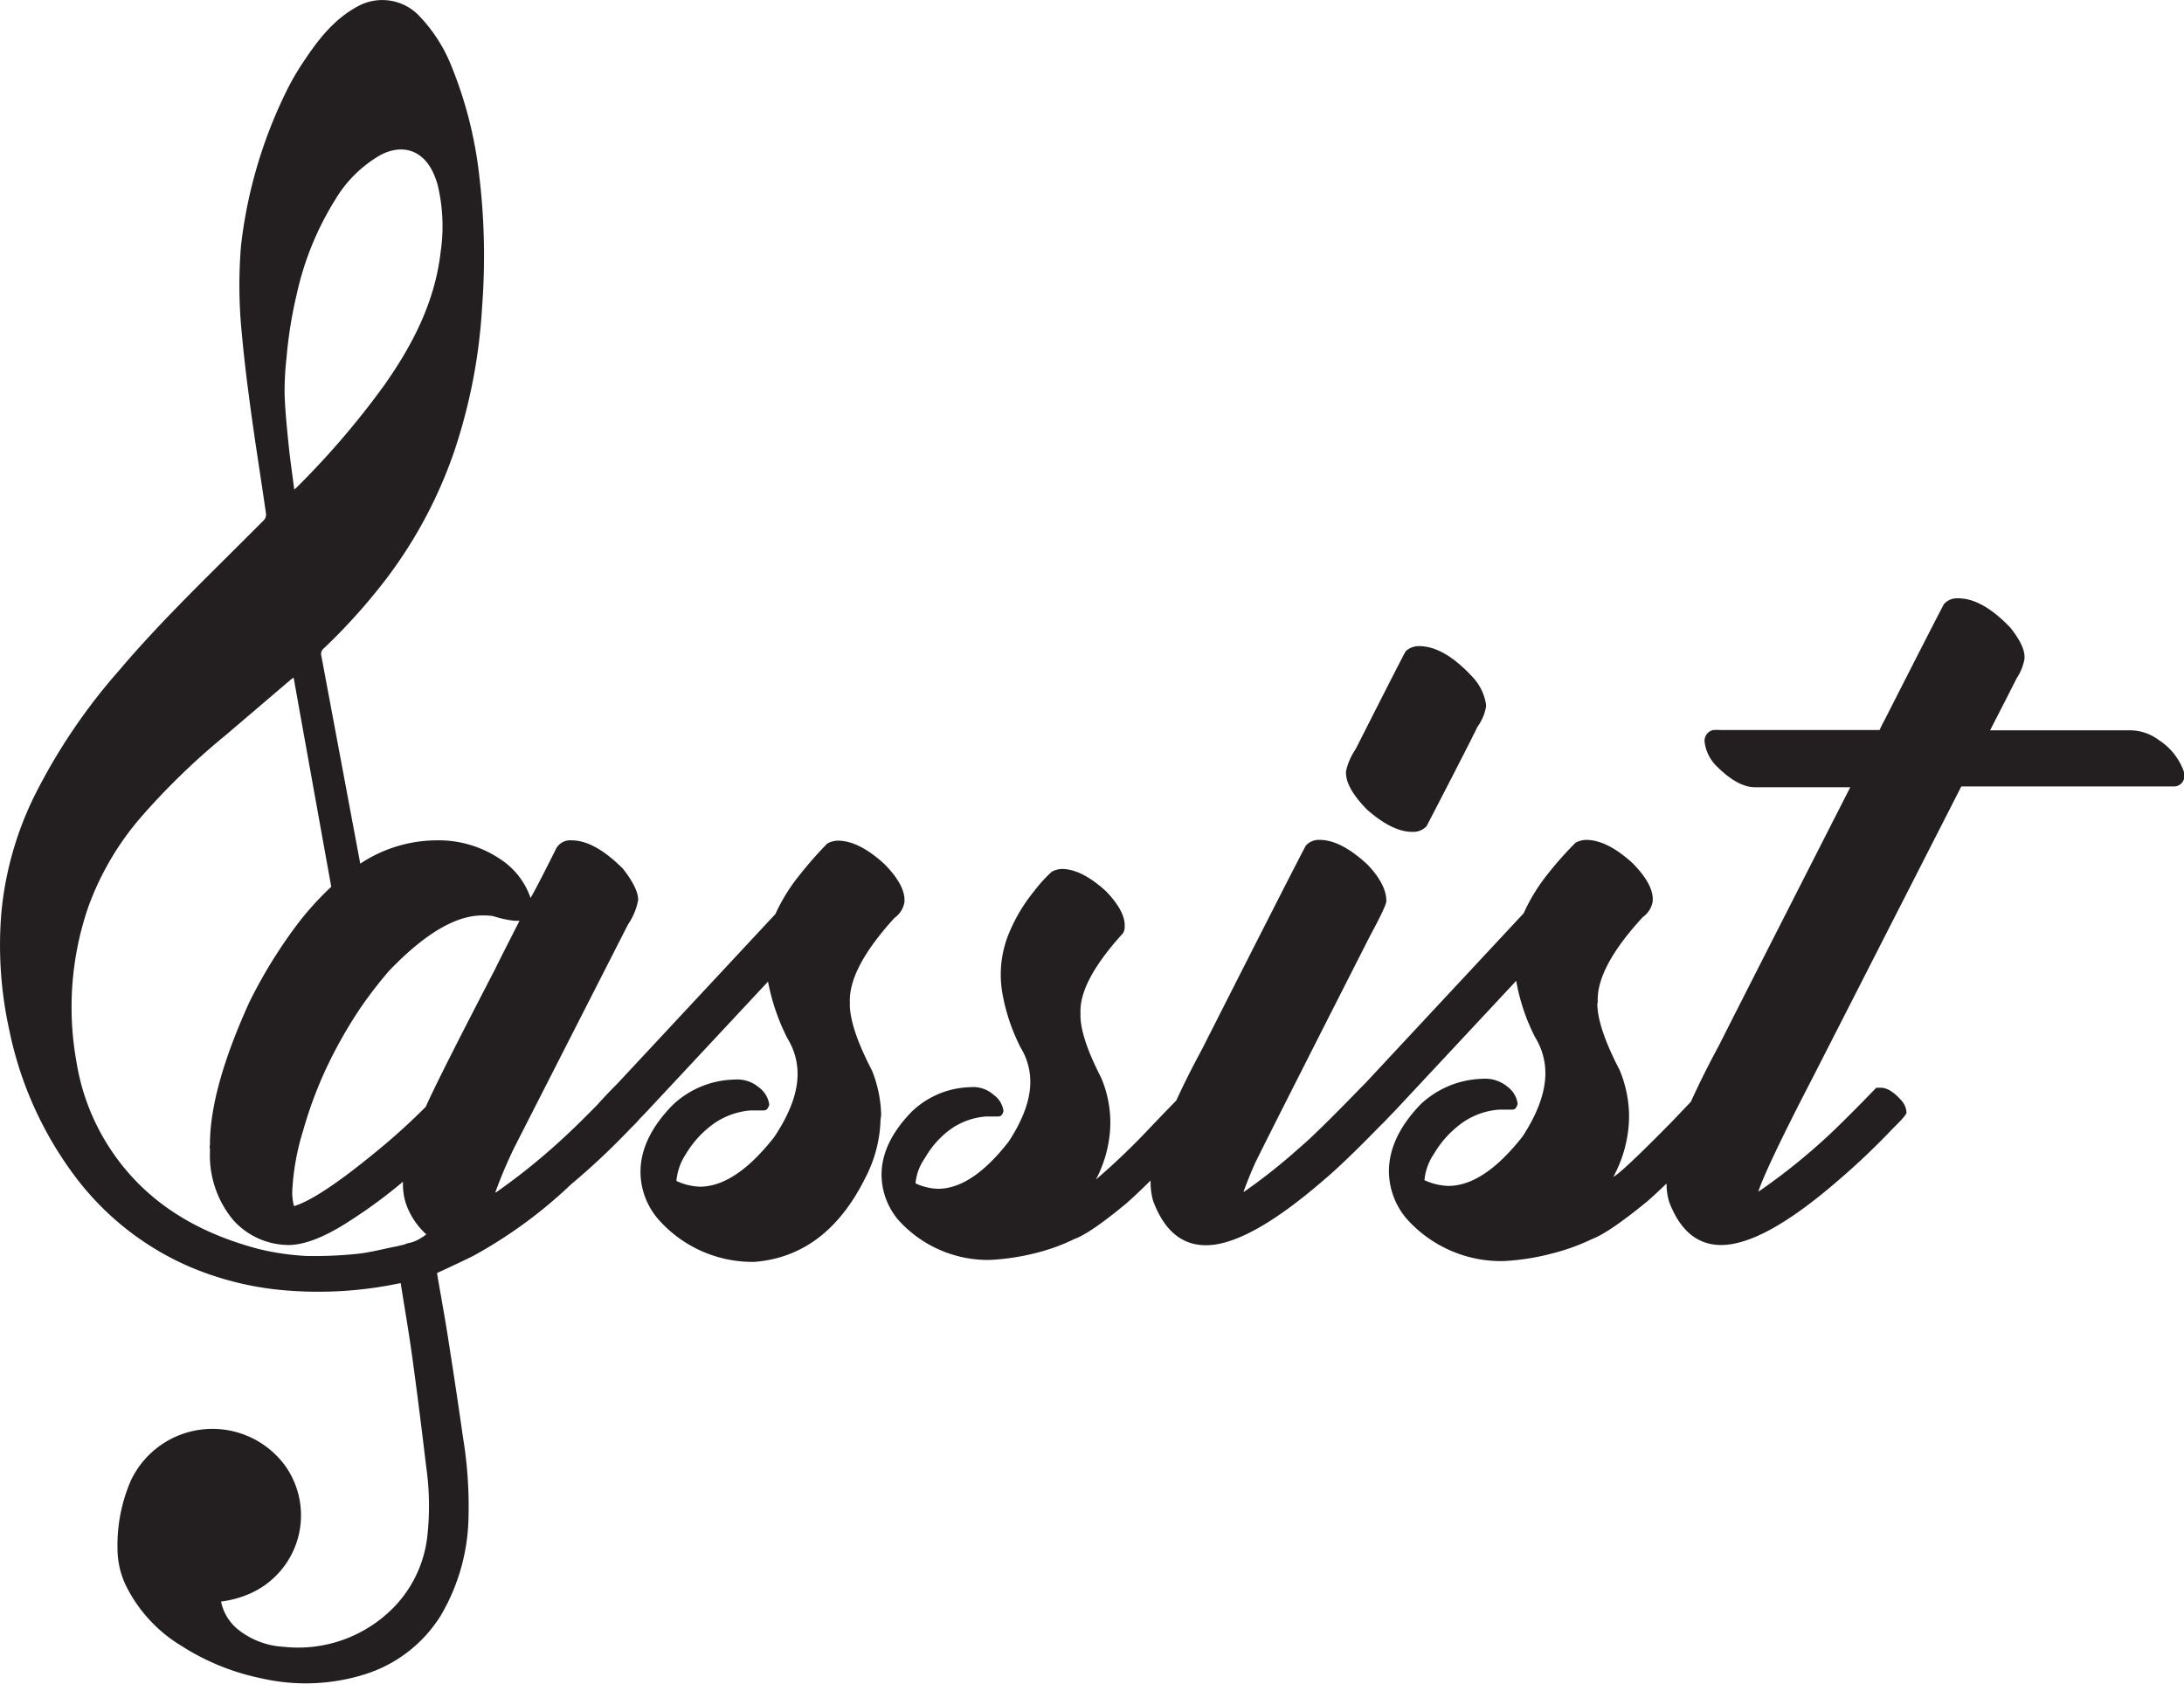 <svg xmlns="http://www.w3.org/2000/svg" viewBox="0 0 280.87 216.58"><defs><style>.cls-1{fill:#231f20;}</style></defs><title>Asset 2</title><g id="Layer_2" data-name="Layer 2"><g id="logo"><path class="cls-1" d="M113.32,143.39a16.37,16.37,0,0,0-1.16-5.65q-2.86-5.51-2.87-8.56a.52.52,0,0,0,0-.23v-.28q0-4.3,5.74-10.6a3.1,3.1,0,0,0,1.29-2.08v-.23q0-2-2.59-4.63c-2.19-2-4.18-3-6-3a2.92,2.92,0,0,0-1.34.37,49.56,49.56,0,0,0-3.43,3.89,23.28,23.28,0,0,0-3.24,5.18l-20.31,21.8c-1.15,1.16-2,2.06-2.55,2.69-1.5,1.53-2.86,2.88-4.07,4a80.91,80.91,0,0,1-9,7.31h-.09a60.71,60.71,0,0,1,2.4-5.69l14.67-28.78a8.06,8.06,0,0,0,1.3-3.15c0-1-.65-2.34-1.95-4-2.43-2.44-4.64-3.66-6.61-3.66a2.06,2.06,0,0,0-2.08,1.25c-1.64,3.27-2.7,5.33-3.2,6.16a9.65,9.65,0,0,0-3.7-4.86,14.18,14.18,0,0,0-8.47-2.55,17.87,17.87,0,0,0-9.73,3l-5-26.71a.92.92,0,0,1,.33-1,76,76,0,0,0,7.88-8.75,58.61,58.61,0,0,0,8.82-16.41,70.94,70.94,0,0,0,3.64-18.75,86.51,86.51,0,0,0-.35-16.72A53,53,0,0,0,58.08,8.56a19.94,19.94,0,0,0-4.37-6.72A6.55,6.55,0,0,0,46.19.72c-3.29,1.7-5.42,4.57-7.39,7.57a31.21,31.21,0,0,0-2,3.51A60.55,60.55,0,0,0,31,31.55a62,62,0,0,0,0,10.29c.27,3,.59,6,1,9C32.66,56,33.48,61,34.21,66.08a1.09,1.09,0,0,1-.25.8c-1,1-2,2-2.94,2.94-5.35,5.34-10.79,10.61-15.69,16.4a75.52,75.52,0,0,0-11,16.35A43.1,43.1,0,0,0,.18,117.35a50.62,50.62,0,0,0,1,15.08,47.1,47.1,0,0,0,8.43,18.83A36.54,36.54,0,0,0,24.3,162.9,39.65,39.65,0,0,0,37,166a50.67,50.67,0,0,0,13.3-.72l1.23-.24c.51,3.24,1.06,6.38,1.49,9.53.64,4.67,1.23,9.36,1.78,14a35.84,35.84,0,0,1,.15,9.08,15.59,15.59,0,0,1-5.21,9.95,17.18,17.18,0,0,1-13.28,4.22,10.26,10.26,0,0,1-6-2.35A6.18,6.18,0,0,1,28.43,206a13.1,13.1,0,0,0,3.66-1,11,11,0,0,0,4.56-16.5,11.6,11.6,0,0,0-19.85,2,21,21,0,0,0-1.69,8.74,11,11,0,0,0,1.15,4.84,18.79,18.79,0,0,0,7.15,7.67,30.19,30.19,0,0,0,10.17,4.12,25.44,25.44,0,0,0,13.31-.5,17.73,17.73,0,0,0,9.77-7.53,25.73,25.73,0,0,0,3.59-12.58,54.72,54.72,0,0,0-.72-10.46c-.58-4.1-1.2-8.18-1.84-12.27-.46-3-1-5.89-1.49-8.78,1.58-.74,3.14-1.45,4.66-2.21a60.11,60.11,0,0,0,12.57-9.19A91.66,91.66,0,0,0,81,145.24c.59-.58,1-1,1.31-1.37l.82-.85,15.64-16.76h0a27.34,27.34,0,0,0,2.5,7.31,8.62,8.62,0,0,1,1.3,4.59q0,3.6-3,8.09-5,6.39-9.58,6.39a7.8,7.8,0,0,1-3-.74,7.37,7.37,0,0,1,1.2-3.43,12.84,12.84,0,0,1,2.87-3.37,9.6,9.6,0,0,1,5.46-2.27h.56c.3,0,.68,0,1.11,0s.58-.25.74-.74a3.29,3.29,0,0,0-1.34-2.23,4.3,4.3,0,0,0-3.1-1h0a11.92,11.92,0,0,0-8,3.29q-4.12,4.22-4.12,8.6a9.38,9.38,0,0,0,2.22,6,16.13,16.13,0,0,0,12.45,5.56q9.3-.75,14.3-10.92a17.11,17.11,0,0,0,1.9-7.36ZM62,117.75h.28a6.63,6.63,0,0,1,1.15.09,13.7,13.7,0,0,0,2.78.6l.6,0s0,0,0,0q-3.06,6-3.06,6.07-7.35,14.14-9,17.86c-2,2-4,3.82-6.11,5.55q-7.55,6.24-10.83,7.22a7.3,7.3,0,0,1-.23-1.81,31.22,31.22,0,0,1,1.39-7.86,53.92,53.92,0,0,1,2.73-7.5,58.8,58.8,0,0,1,4.72-8.42,56.59,56.59,0,0,1,3.61-4.67Q56.86,117.76,62,117.75ZM36.85,46a56.26,56.26,0,0,1,1.33-8.25,38.64,38.64,0,0,1,4.89-12,16.17,16.17,0,0,1,5.81-5.78c2.76-1.48,5.33-.72,6.71,2a10.5,10.5,0,0,1,.69,1.79,22.81,22.81,0,0,1,.39,8.63c-.73,6.42-3.59,11.95-7.24,17.14a106.74,106.74,0,0,1-11.3,13.19l-.29.24c-.25-2-.53-3.85-.72-5.73-.22-2.18-.45-4.37-.52-6.56A38.57,38.57,0,0,1,36.85,46ZM54.07,159.28a4.43,4.43,0,0,1-1.66.64,4.38,4.38,0,0,1-1,.29h0a3.26,3.26,0,0,1-.6.14v0c-1.71.34-3.32.78-5,.94a52.86,52.86,0,0,1-6.41.26,33.23,33.23,0,0,1-6.11-.89c-7.95-2.09-14.48-6-18.95-12.64a28.58,28.58,0,0,1-4.52-11.51,39.67,39.67,0,0,1,1.51-19.78,36.82,36.82,0,0,1,6.71-11.52A90.39,90.39,0,0,1,29,94.58l8.3-7.08c.13-.11.27-.21.46-.35.81,4.54,3.38,18.81,4.84,26.91a39.28,39.28,0,0,0-4.06,4.43,63,63,0,0,0-6.47,10.41Q27,140.06,27,147.18a1.57,1.57,0,0,1-.05.37,1,1,0,0,1,.05.32v.28a13,13,0,0,0,3,8.79,9.63,9.63,0,0,0,7.08,3.2q3.24,0,8.19-3.29A63.67,63.67,0,0,0,51.82,152h0v.23a8.21,8.21,0,0,0,.37,2.54,9.59,9.59,0,0,0,2.63,4A4.54,4.54,0,0,1,54.07,159.28Z"/><path class="cls-1" d="M181.62,107a2.35,2.35,0,0,0,1.85-.74Q189.07,95.45,190,93.5a6.38,6.38,0,0,0,1.11-2.59v-.28A6.59,6.59,0,0,0,189.3,87q-3.62-3.89-6.8-3.89a2.45,2.45,0,0,0-1.72.65q-.27.42-6.43,12.58a8.23,8.23,0,0,0-1.25,2.87v.19c0,1.33.91,2.91,2.73,4.76Q179.07,107,181.62,107Z"/><path class="cls-1" d="M280.83,99.19a8,8,0,0,0-3.2-4,6.18,6.18,0,0,0-3.84-1.25H255.93q1.67-3.24,3.43-6.71a6.64,6.64,0,0,0,1-2.5v-.23c0-1-.61-2.25-1.85-3.8q-3.6-3.74-6.66-3.74h-.05a2.24,2.24,0,0,0-1.8.74q-.8,1.47-7.68,15-.33.6-.6,1.2H221.32a10,10,0,0,0-1,0,1.43,1.43,0,0,0-1.11,1.44,5.27,5.27,0,0,0,1.53,3.19q2.73,2.73,4.95,2.73h12.26q-16.38,32.16-16.84,33.13c-1.47,2.71-2.67,5.14-3.66,7.33l-2.5,2.62q-6.24,6.34-7.4,7h-.05a16.67,16.67,0,0,0,2-7.36v-.69a15.64,15.64,0,0,0-1.21-5.65q-2.86-5.51-2.87-8.56a.41.41,0,0,0,.05-.23v-.28q0-4.3,5.79-10.6a3.1,3.1,0,0,0,1.29-2.08v-.23q0-2-2.59-4.63c-2.19-2-4.18-3-6-3a2.92,2.92,0,0,0-1.34.37,44.78,44.78,0,0,0-3.47,3.89,23.55,23.55,0,0,0-3.2,5.18l-20.31,21.8-.86.87h0q-5.55,5.73-7.77,7.59a73,73,0,0,1-7,5.55l-.09,0c.49-1.32,1-2.6,1.57-3.84q2.37-4.8,14.67-29,2.13-3.94,2.13-4.54,0-2.13-2.4-4.67-3.43-3.19-6.16-3.2a2.27,2.27,0,0,0-1.8.74q-1.35,2.51-13.42,26.33c-1.28,2.36-2.34,4.5-3.24,6.46q-1.12,1.14-3.33,3.45a88.82,88.82,0,0,1-7,6.71h0a16,16,0,0,0,1.85-7v-.69a14.92,14.92,0,0,0-1.16-5.37q-2.69-5.23-2.68-8.1a.53.53,0,0,0,0-.23v-.28q0-4,5.46-10a1.54,1.54,0,0,0,.23-.79v-.23c0-1.26-.8-2.73-2.4-4.39-2.1-1.92-4-2.87-5.69-2.87a2.75,2.75,0,0,0-1.3.37,18.34,18.34,0,0,0-2.27,2.5,21.39,21.39,0,0,0-3.05,5,13.91,13.91,0,0,0-1,8.23h0a24.8,24.8,0,0,0,2.36,6.94,8.36,8.36,0,0,1,1.21,4.35q0,3.44-2.78,7.68-4.73,6.08-9.11,6.07a7.3,7.3,0,0,1-2.87-.7,6.63,6.63,0,0,1,1.2-3.24,11.91,11.91,0,0,1,2.68-3.23,9,9,0,0,1,5.19-2.13h.55c.28,0,.62,0,1,0s.57-.23.69-.69a3,3,0,0,0-1.25-2.08,3.91,3.91,0,0,0-3-1h0a11.26,11.26,0,0,0-7.55,3.15q-3.89,4-3.88,8.14a9.13,9.13,0,0,0,2.08,5.7,15.49,15.49,0,0,0,11.84,5.23,29.73,29.73,0,0,0,6.07-.93,24.68,24.68,0,0,0,4.81-1.76c1.36-.49,3.56-2,6.62-4.53.84-.73,1.91-1.73,3.18-3,0,.15,0,.33,0,.47a9.09,9.09,0,0,0,.33,2.17q2.13,5.7,6.8,5.69,5.46,0,15.18-8.42,2.58-2.17,7.4-7.12a10.16,10.16,0,0,0,.82-.84l.85-.87,15.64-16.76h0a25.54,25.54,0,0,0,2.46,7.31,8.7,8.7,0,0,1,1.29,4.59q0,3.6-2.91,8.09-5,6.39-9.58,6.39a7.89,7.89,0,0,1-3.06-.74,7.21,7.21,0,0,1,1.25-3.43,12.84,12.84,0,0,1,2.87-3.37,9.45,9.45,0,0,1,5.46-2.27h.56c.3,0,.67,0,1.11,0s.58-.25.74-.74a3.29,3.29,0,0,0-1.34-2.23,4.46,4.46,0,0,0-3.15-1h0a12.05,12.05,0,0,0-8,3.29q-4.06,4.22-4.07,8.6a9.5,9.5,0,0,0,2.18,6,16.25,16.25,0,0,0,12.49,5.56,30.31,30.31,0,0,0,6.39-1,26.92,26.92,0,0,0,5.09-1.85c1.42-.53,3.74-2.11,7-4.77.71-.61,1.57-1.41,2.56-2.36a7.66,7.66,0,0,0,.36,2.45c1.42,3.65,3.64,5.46,6.66,5.46q5.32,0,14.53-7.86a94.39,94.39,0,0,0,7.59-7.17c1.14-1.11,1.71-1.78,1.71-2a2.41,2.41,0,0,0-.55-1.44c-1-1.17-1.91-1.76-2.78-1.76h-.28l-.27,0q-3.53,3.66-6,6a78.72,78.72,0,0,1-9.07,7.31h-.09l.32-.88q1.62-4,6.62-13.65,2.08-4.07,19.15-37.53h27.17c.15,0,.24,0,.27,0a1.35,1.35,0,0,0,1.25-1.44A6.29,6.29,0,0,0,280.83,99.19Z"/></g></g></svg>